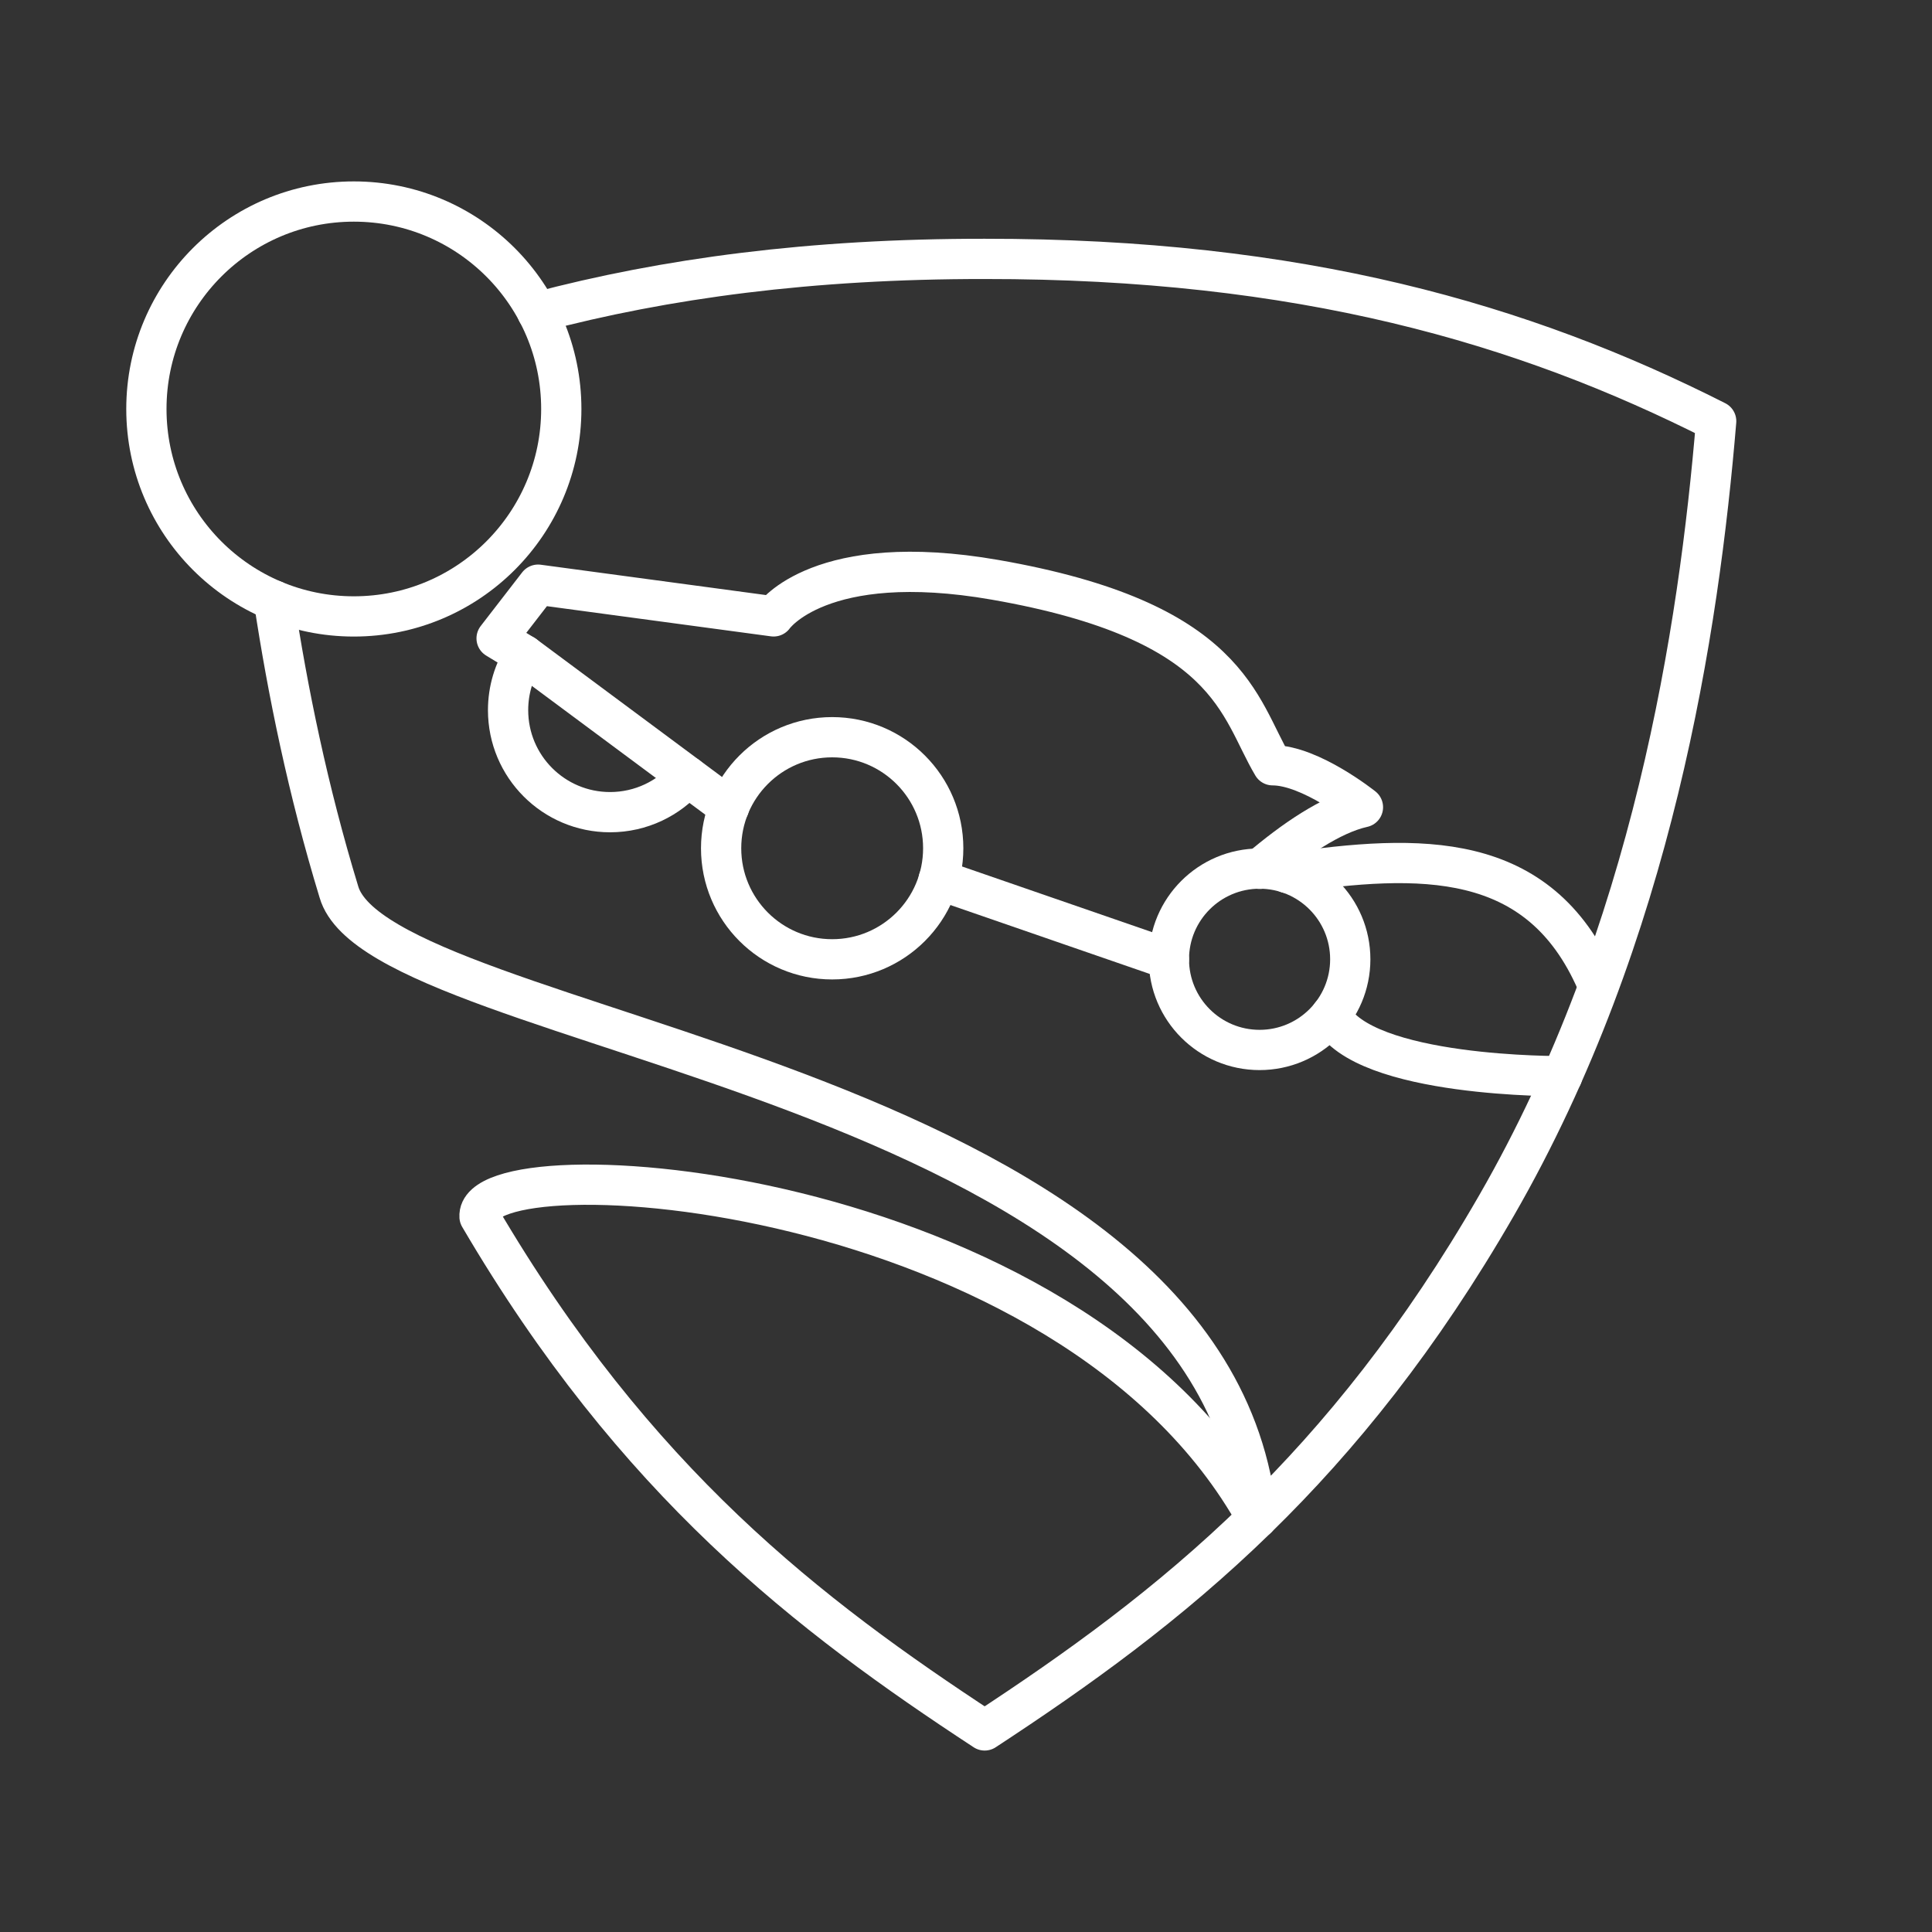 <?xml version="1.0" encoding="UTF-8"?><svg id="b" xmlns="http://www.w3.org/2000/svg" viewBox="0 0 48 48"><rect x="0" y="0" width="48" height="48" fill="#333333" stroke="none"/><defs><style>.c{fill:none;stroke:#fff;stroke-linecap:round;stroke-linejoin:round;}</style></defs><circle class="c" cx="8.791" cy="10.161" r="5.154"/><g><path class="c" d="m11.914,30.229c3.871,6.602,8.172,9.894,12.55,12.763,2.293-1.503,4.564-3.124,6.764-5.271-4.67-8.434-19.441-9.329-19.314-7.492Z"/><path class="c" d="m6.805,14.918c.341,2.256.847,4.723,1.615,7.242,1.04,3.583,21.749,4.537,22.809,15.56,2.061-2.012,4.059-4.484,5.952-7.77,3.885-6.743,5.028-14.335,5.457-19.486-4.79-2.425-10.333-4.039-18.174-4.032-4.315-.004-7.934.483-11.115,1.326"/></g><circle class="c" cx="20.675" cy="21.075" r="2.759"/><path class="c" d="m13.023,16.277c-.253.394-.4.863-.4,1.367,0,1.4,1.135,2.534,2.534,2.534.77,0,1.46-.344,1.925-.886"/><circle class="c" cx="31.294" cy="23.833" r="2.253"/><path class="c" d="m31.299,21.586c.835-.709,1.77-1.355,2.563-1.531,0,0-1.304-1.042-2.243-1.042-.849-1.425-1.033-3.586-6.897-4.608-4.35-.758-5.502.909-5.502.909l-5.851-.788-1.031,1.334.686.417,5.089,3.779"/><line class="c" x1="23.319" y1="21.855" x2="29.042" y2="23.833"/><path class="c" d="m31.981,21.689c3.298-.478,6.253-.581,7.686,2.711"/><path class="c" d="m33.068,25.221c.794,1.561,5.743,1.516,5.743,1.516"/></svg>